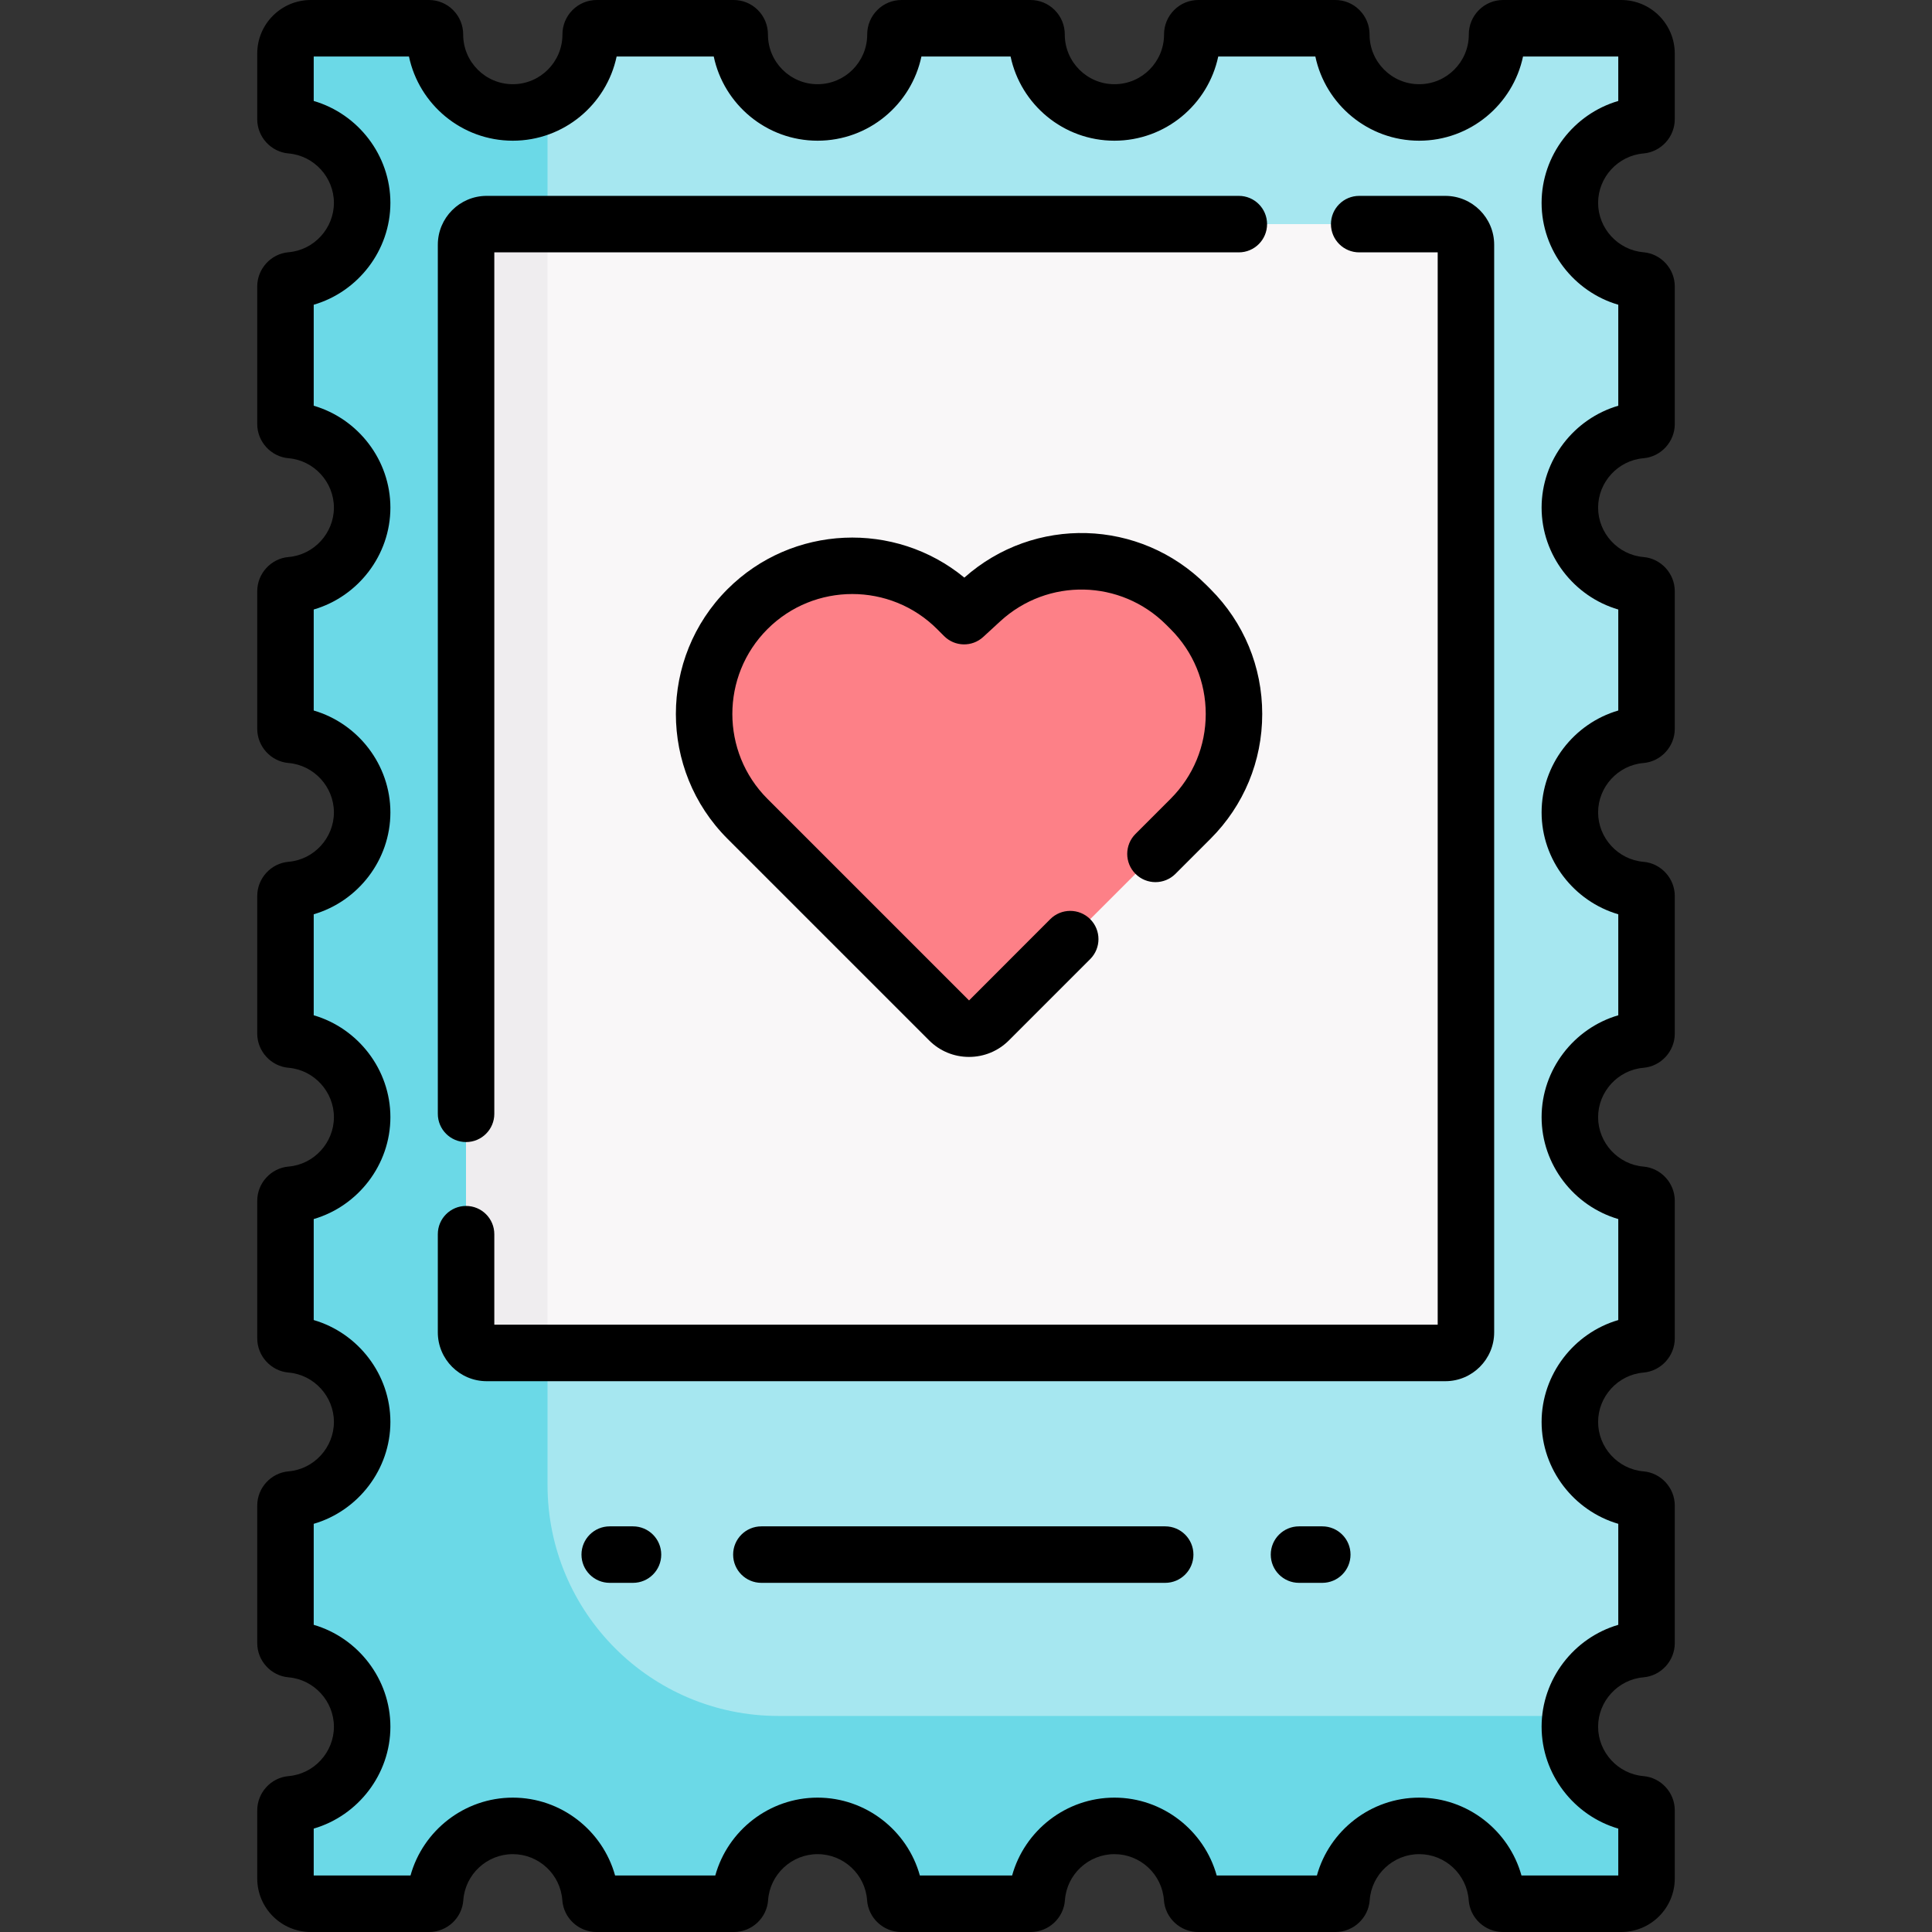 <svg id="Capa_1" enable-background="new 0 0 513.005 513.005" height="512" viewBox="0 0 513.005 513.005" width="512" xmlns="http://www.w3.org/2000/svg"><rect x="0" y="0" width="513.005" height="513.005" fill="#333333" stroke="none"/><g><g><path d="m416.842 458.495c0-10.821 8.316-19.688 18.904-20.588.827-.07 1.456-.773 1.456-1.603v-36.544c0-.83-.629-1.533-1.456-1.603-10.588-.9-18.904-9.767-18.904-20.588s8.316-19.688 18.904-20.588c.827-.07 1.456-.773 1.456-1.603v-36.544c0-.83-.629-1.533-1.456-1.603-10.588-.9-18.904-9.767-18.904-20.588s8.316-19.688 18.904-20.588c.827-.07 1.456-.773 1.456-1.603v-36.544c0-.83-.629-1.533-1.456-1.603-10.588-.9-18.904-9.767-18.904-20.588s8.316-19.688 18.904-20.588c.827-.07 1.456-.773 1.456-1.603v-36.546c0-.83-.629-1.533-1.456-1.603-10.588-.9-18.904-9.767-18.904-20.588s8.316-19.688 18.904-20.588c.827-.07 1.456-.773 1.456-1.603v-36.544c0-.83-.629-1.533-1.456-1.603-10.588-.9-18.904-9.767-18.904-20.588s8.316-19.688 18.904-20.588c.827-.07 1.456-.773 1.456-1.603v-17.453c0-3.711-3.008-6.719-6.72-6.719h-31.351c-.912 0-1.617.754-1.616 1.666v.017c0 11.419-9.257 20.677-20.677 20.677s-20.677-9.257-20.677-20.677c0-.006 0-.011 0-.017.001-.912-.704-1.666-1.616-1.666h-36.341c-.912 0-1.617.754-1.616 1.666v.017c0 11.419-9.257 20.677-20.677 20.677s-20.677-9.257-20.677-20.677c0-.006 0-.011 0-.017.001-.912-.704-1.666-1.616-1.666h-34.234c-.912 0-1.617.754-1.616 1.666v.017c0 11.419-9.257 20.677-20.677 20.677s-20.677-9.257-20.677-20.677c0-.006 0-.011 0-.017.001-.912-.704-1.666-1.616-1.666h-36.341c-.912 0-1.617.754-1.616 1.666v.017c0 11.419-9.257 20.677-20.677 20.677s-20.677-9.257-20.677-20.677c0-.006 0-.011 0-.017.001-.912-.704-1.666-1.616-1.666h-31.348c-3.711 0-6.719 3.008-6.719 6.719v17.452c0 .83.629 1.533 1.456 1.603 10.588.9 18.904 9.767 18.904 20.588s-8.317 19.689-18.905 20.588c-.827.07-1.456.773-1.456 1.603v36.544c0 .83.629 1.533 1.456 1.603 10.588.9 18.904 9.767 18.904 20.588s-8.316 19.688-18.904 20.588c-.827.07-1.456.773-1.456 1.603v36.544c0 .83.629 1.533 1.456 1.603 10.588.9 18.904 9.767 18.904 20.588s-8.316 19.688-18.904 20.588c-.827.07-1.456.773-1.456 1.603v36.544c0 .83.629 1.533 1.456 1.603 10.588.9 18.904 9.767 18.904 20.588s-8.316 19.688-18.904 20.588c-.827.07-1.456.773-1.456 1.603v36.544c0 .83.629 1.533 1.456 1.603 10.588.9 18.904 9.767 18.904 20.588s-8.316 19.688-18.904 20.588c-.827.07-1.456.773-1.456 1.603v36.544c0 .83.629 1.533 1.456 1.603 10.588.9 18.904 9.767 18.904 20.588s-8.316 19.688-18.904 20.588c-.827.07-1.456.773-1.456 1.603v18.099c0 3.711 3.009 6.72 6.72 6.72h31.413c.839 0 1.546-.642 1.605-1.479.758-10.729 9.702-19.198 20.625-19.198s19.866 8.469 20.625 19.198c.059.837.766 1.479 1.605 1.479h36.467c.839 0 1.546-.642 1.605-1.479.758-10.729 9.702-19.198 20.625-19.198s19.866 8.469 20.625 19.198c.059.837.766 1.479 1.605 1.479h34.36c.839 0 1.546-.642 1.605-1.479.758-10.729 9.702-19.198 20.625-19.198s19.866 8.469 20.625 19.198c.059.837.766 1.479 1.605 1.479h36.467c.839 0 1.546-.642 1.605-1.479.758-10.729 9.702-19.198 20.625-19.198s19.866 8.469 20.625 19.198c.059.837.766 1.479 1.605 1.479h31.413c3.711 0 6.72-3.008 6.72-6.72v-18.099c0-.83-.629-1.533-1.456-1.603-10.589-.896-18.905-9.764-18.905-20.585z" fill="#a6e7f0"/><path d="m435.746 479.083c-10.588-.9-18.904-9.767-18.904-20.588 0-.972.089-1.921.219-2.857h-210.351c-33.867 0-61.322-27.455-61.322-61.322v-366.647c-2.779 1.389-5.904 2.19-9.222 2.19-11.419 0-20.677-9.257-20.677-20.677v-.016c0-.916-.75-1.666-1.666-1.666h-31.3c-3.711 0-6.719 3.008-6.719 6.719v17.452c0 .83.629 1.533 1.456 1.604 10.588.9 18.904 9.767 18.904 20.588s-8.317 19.687-18.905 20.587c-.827.07-1.456.773-1.456 1.604v36.544c0 .83.629 1.533 1.456 1.603 10.588.9 18.904 9.767 18.904 20.588s-8.316 19.688-18.904 20.588c-.827.07-1.456.773-1.456 1.603v36.544c0 .83.629 1.533 1.456 1.604 10.588.9 18.904 9.767 18.904 20.588s-8.316 19.689-18.904 20.588c-.827.07-1.456.773-1.456 1.603v36.544c0 .83.629 1.533 1.456 1.604 10.588.9 18.904 9.767 18.904 20.588s-8.316 19.688-18.904 20.588c-.827.07-1.456.773-1.456 1.604v36.544c0 .83.629 1.533 1.456 1.603 10.588.9 18.904 9.767 18.904 20.588s-8.316 19.688-18.904 20.588c-.827.07-1.456.773-1.456 1.604v36.543c0 .83.629 1.533 1.456 1.604 10.588.9 18.904 9.767 18.904 20.588s-8.316 19.688-18.904 20.588c-.827.07-1.456.773-1.456 1.604v18.099c0 3.711 3.009 6.72 6.72 6.72h31.413c.839 0 1.546-.642 1.605-1.479.758-10.729 9.703-19.198 20.625-19.198s19.867 8.469 20.625 19.198c.059.837.766 1.479 1.605 1.479h36.467c.839 0 1.546-.642 1.605-1.479.758-10.729 9.702-19.198 20.624-19.198s19.867 8.469 20.625 19.198c.059.837.766 1.479 1.605 1.479h34.36c.839 0 1.546-.642 1.605-1.479.758-10.729 9.703-19.198 20.625-19.198s19.867 8.469 20.625 19.198c.059.837.766 1.479 1.605 1.479h36.467c.839 0 1.546-.642 1.605-1.479.758-10.729 9.703-19.198 20.625-19.198s19.867 8.469 20.625 19.198c.059.837.766 1.479 1.605 1.479h31.413c3.711 0 6.72-3.009 6.72-6.72v-18.099c0-.833-.629-1.536-1.456-1.606z" fill="#6bd9e7"/><path d="m383.777 359.248h-254.55c-3.023 0-5.473-2.45-5.473-5.473v-288.791c0-3.023 2.45-5.473 5.473-5.473h254.55c3.023 0 5.473 2.45 5.473 5.473v288.791c0 3.022-2.45 5.473-5.473 5.473z" fill="#f9f7f8"/><path d="m145.388 59.511h-16.161c-3.023 0-5.473 2.45-5.473 5.473v288.791c0 3.023 2.45 5.473 5.473 5.473h16.161z" fill="#efedef"/><path d="m252.011 270.952-53.536-53.536c-15.372-15.372-15.372-40.296 0-55.668 15.372-15.372 40.296-15.372 55.668 0l1.859 1.859 4.507-4.144c15.531-14.28 39.558-13.776 54.477 1.142l1.143 1.143c15.372 15.372 15.372 40.296 0 55.668l-53.536 53.536c-2.921 2.923-7.659 2.923-10.582 0z" fill="#fd8087"/><g><path d="m168.078 420.294h-6.178c-4.142 0-7.5-3.357-7.5-7.5s3.358-7.5 7.5-7.5h6.177c4.142 0 7.5 3.357 7.5 7.5s-3.357 7.5-7.499 7.5z" fill="#a6e7f0"/></g></g><g><path d="m436.38 40.747c4.666-.396 8.321-4.383 8.321-9.076v-17.452c0-7.84-6.379-14.219-14.22-14.219h-31.351c-2.431 0-4.716.947-6.434 2.667-1.732 1.734-2.686 4.045-2.683 6.499 0 .034 0 .068.001.103-.047 7.226-5.94 13.091-13.178 13.091-7.266 0-13.176-5.911-13.176-13.186.003-2.462-.95-4.772-2.683-6.507-1.715-1.72-4-2.667-6.431-2.667h-36.342c-2.433 0-4.719.948-6.438 2.67-1.731 1.736-2.683 4.049-2.678 6.513 0 7.266-5.911 13.177-13.177 13.177s-13.177-5.911-13.177-13.186c.003-2.462-.95-4.772-2.683-6.507-1.716-1.72-4.001-2.667-6.431-2.667h-34.234c-2.431 0-4.716.947-6.434 2.667-1.732 1.733-2.685 4.045-2.683 6.499v.073c-.031 7.239-5.93 13.12-13.177 13.12-7.266 0-13.177-5.911-13.177-13.187.002-2.461-.95-4.772-2.682-6.506-1.717-1.719-4.002-2.666-6.433-2.666h-36.341c-2.432 0-4.717.947-6.436 2.668-1.732 1.735-2.684 4.048-2.68 6.515 0 7.266-5.911 13.177-13.177 13.177s-13.177-5.911-13.177-13.182c.004-2.462-.948-4.774-2.68-6.51-1.718-1.721-4.003-2.668-6.435-2.668h-31.351c-7.841 0-14.22 6.379-14.22 14.219v17.452c0 4.693 3.655 8.68 8.321 9.076 6.75.574 12.039 6.335 12.039 13.115s-5.288 12.541-12.039 13.115c-4.666.396-8.321 4.383-8.321 9.076v36.544c0 4.693 3.655 8.68 8.321 9.076 6.75.574 12.039 6.335 12.039 13.115s-5.288 12.541-12.039 13.115c-4.666.396-8.321 4.383-8.321 9.076v36.544c0 4.698 3.659 8.685 8.32 9.075 6.751.574 12.04 6.335 12.04 13.115s-5.288 12.542-12.039 13.116c-4.666.396-8.321 4.383-8.321 9.076v36.544c0 4.692 3.655 8.679 8.32 9.075 6.751.574 12.04 6.336 12.04 13.116s-5.288 12.541-12.039 13.115c-4.666.396-8.321 4.383-8.321 9.075v36.544c0 4.693 3.655 8.68 8.32 9.076 6.751.574 12.04 6.335 12.04 13.115s-5.288 12.542-12.03 13.115c-4.671.392-8.33 4.378-8.33 9.076v36.544c0 4.693 3.655 8.68 8.321 9.076 6.75.574 12.039 6.335 12.039 13.115s-5.288 12.541-12.039 13.115c-4.666.396-8.321 4.383-8.321 9.076v18.099c0 7.841 6.379 14.22 14.22 14.22h31.413c4.761 0 8.752-3.712 9.087-8.45.484-6.856 6.257-12.227 13.143-12.227s12.659 5.37 13.143 12.227c.334 4.738 4.326 8.45 9.087 8.45h36.467c4.761 0 8.752-3.712 9.086-8.45.484-6.855 6.258-12.227 13.144-12.227 6.885 0 12.659 5.371 13.143 12.227.334 4.738 4.326 8.45 9.087 8.45h34.359c4.764 0 8.755-3.714 9.087-8.45.484-6.856 6.258-12.227 13.144-12.227s12.658 5.37 13.143 12.23c.338 4.736 4.329 8.446 9.087 8.446h36.467c4.758 0 8.749-3.71 9.087-8.45.484-6.856 6.257-12.227 13.143-12.227s12.659 5.37 13.144 12.23c.338 4.736 4.329 8.446 9.087 8.446h31.413c7.841 0 14.22-6.379 14.22-14.22v-18.099c0-4.693-3.655-8.68-8.321-9.076-6.75-.574-12.038-6.335-12.038-13.115s5.288-12.541 12.038-13.115c4.666-.396 8.321-4.383 8.321-9.076v-36.538c0-4.698-3.659-8.685-8.32-9.075-6.751-.574-12.039-6.336-12.039-13.116s5.288-12.541 12.038-13.115c4.666-.396 8.321-4.383 8.321-9.076v-36.544c0-4.692-3.655-8.679-8.32-9.075-6.751-.574-12.039-6.335-12.039-13.115s5.288-12.542 12.038-13.116c4.666-.396 8.321-4.383 8.321-9.075v-36.544c0-4.693-3.655-8.68-8.32-9.076-6.751-.574-12.039-6.336-12.039-13.116s5.288-12.541 12.03-13.114c4.67-.392 8.329-4.378 8.329-9.076v-36.547c0-4.693-3.655-8.68-8.321-9.076-6.75-.574-12.038-6.335-12.038-13.115s5.288-12.541 12.038-13.115c4.666-.396 8.321-4.383 8.321-9.076v-36.544c0-4.693-3.655-8.68-8.321-9.076-6.75-.574-12.038-6.335-12.038-13.115s5.285-12.542 12.035-13.116zm-6.678 40.169v26.819c-11.768 3.431-20.359 14.414-20.359 27.054s8.592 23.623 20.359 27.054v26.818c-11.768 3.433-20.359 14.416-20.359 27.054 0 12.639 8.592 23.622 20.359 27.055v26.818c-11.768 3.433-20.359 14.416-20.359 27.055s8.592 23.621 20.359 27.054v26.818c-11.768 3.433-20.359 14.416-20.359 27.054 0 12.637 8.589 23.619 20.359 27.053v26.82c-11.768 3.431-20.359 14.414-20.359 27.054s8.592 23.623 20.359 27.054v12.456h-25.702c-3.312-11.951-14.334-20.677-27.162-20.677s-23.852 8.727-27.162 20.677h-26.603c-3.312-11.951-14.334-20.677-27.161-20.677s-23.849 8.724-27.162 20.677h-24.496c-3.312-11.951-14.334-20.677-27.162-20.677s-23.85 8.726-27.162 20.677h-26.603c-3.312-11.951-14.334-20.677-27.162-20.677s-23.85 8.726-27.162 20.677h-25.7v-12.456c11.768-3.431 20.36-14.414 20.36-27.054s-8.592-23.623-20.36-27.054v-26.818c11.768-3.433 20.36-14.416 20.36-27.055 0-12.638-8.592-23.621-20.36-27.054v-26.818c11.768-3.433 20.36-14.416 20.36-27.054 0-12.639-8.592-23.622-20.36-27.055v-26.818c11.768-3.433 20.36-14.416 20.36-27.055 0-12.637-8.589-23.618-20.36-27.052v-26.82c11.768-3.431 20.36-14.414 20.36-27.054s-8.592-23.623-20.36-27.054v-26.819c11.768-3.431 20.36-14.414 20.36-27.054s-8.592-23.623-20.36-27.054v-11.808h25.29c2.688 12.756 14.029 22.359 27.573 22.359 13.537 0 24.875-9.594 27.569-22.359h25.785c2.687 12.756 14.029 22.359 27.573 22.359s24.886-9.603 27.573-22.359h23.674c2.688 12.756 14.03 22.359 27.573 22.359 13.535 0 24.872-9.594 27.568-22.359h25.785c2.688 12.756 14.029 22.359 27.572 22.359 13.544 0 24.887-9.604 27.574-22.359h25.289v11.809c-11.768 3.431-20.359 14.414-20.359 27.054s8.592 23.622 20.36 27.053z"/><path d="m383.778 52.011h-22.869c-4.143 0-7.5 3.357-7.5 7.5s3.357 7.5 7.5 7.5h20.842v284.737h-250.497v-24.033c0-4.143-3.358-7.5-7.5-7.5s-7.5 3.357-7.5 7.5v26.06c0 7.153 5.82 12.974 12.973 12.974h254.55c7.153 0 12.973-5.82 12.973-12.974v-288.791c0-7.153-5.819-12.973-12.972-12.973z"/><path d="m123.754 303.252c4.142 0 7.5-3.357 7.5-7.5v-228.741h197.691c4.143 0 7.5-3.357 7.5-7.5s-3.357-7.5-7.5-7.5h-199.717c-7.153 0-12.973 5.82-12.973 12.974v230.768c-.001 4.142 3.357 7.499 7.499 7.499z"/><path d="m301.508 221.432c-2.929 2.929-2.929 7.678.001 10.606 2.928 2.928 7.677 2.929 10.606-.001l9.316-9.317c8.853-8.852 13.728-20.62 13.728-33.138s-4.875-24.285-13.727-33.138l-1.143-1.143c-17.621-17.619-45.669-18.398-64.227-1.929-18.391-15.134-45.709-14.111-62.892 3.072-18.271 18.272-18.271 48.003 0 66.274l53.536 53.535c2.83 2.831 6.593 4.39 10.595 4.39s7.765-1.559 10.596-4.39l21.582-21.583c2.929-2.929 2.929-7.678-.001-10.606-2.928-2.928-7.677-2.929-10.606.001l-21.558 21.582-53.537-53.536c-12.423-12.423-12.423-32.637 0-45.061 12.424-12.425 32.639-12.424 45.061-.001l1.859 1.859c2.842 2.843 7.421 2.938 10.38.219l4.508-4.146c12.612-11.597 31.982-11.191 44.097.926l1.143 1.143c6.019 6.019 9.334 14.02 9.334 22.53s-3.315 16.513-9.334 22.531z"/><path d="m309.392 405.294h-107.222c-4.142 0-7.5 3.357-7.5 7.5s3.358 7.5 7.5 7.5h107.222c4.143 0 7.5-3.357 7.5-7.5s-3.357-7.5-7.5-7.5z"/><path d="m168.078 405.294h-6.178c-4.142 0-7.5 3.357-7.5 7.5s3.358 7.5 7.5 7.5h6.177c4.142 0 7.5-3.357 7.5-7.5s-3.357-7.5-7.499-7.5z"/><path d="m351.105 405.294h-6.178c-4.143 0-7.5 3.357-7.5 7.5s3.357 7.5 7.5 7.5h6.178c4.143 0 7.5-3.357 7.5-7.5s-3.357-7.5-7.5-7.5z"/></g></g></svg>